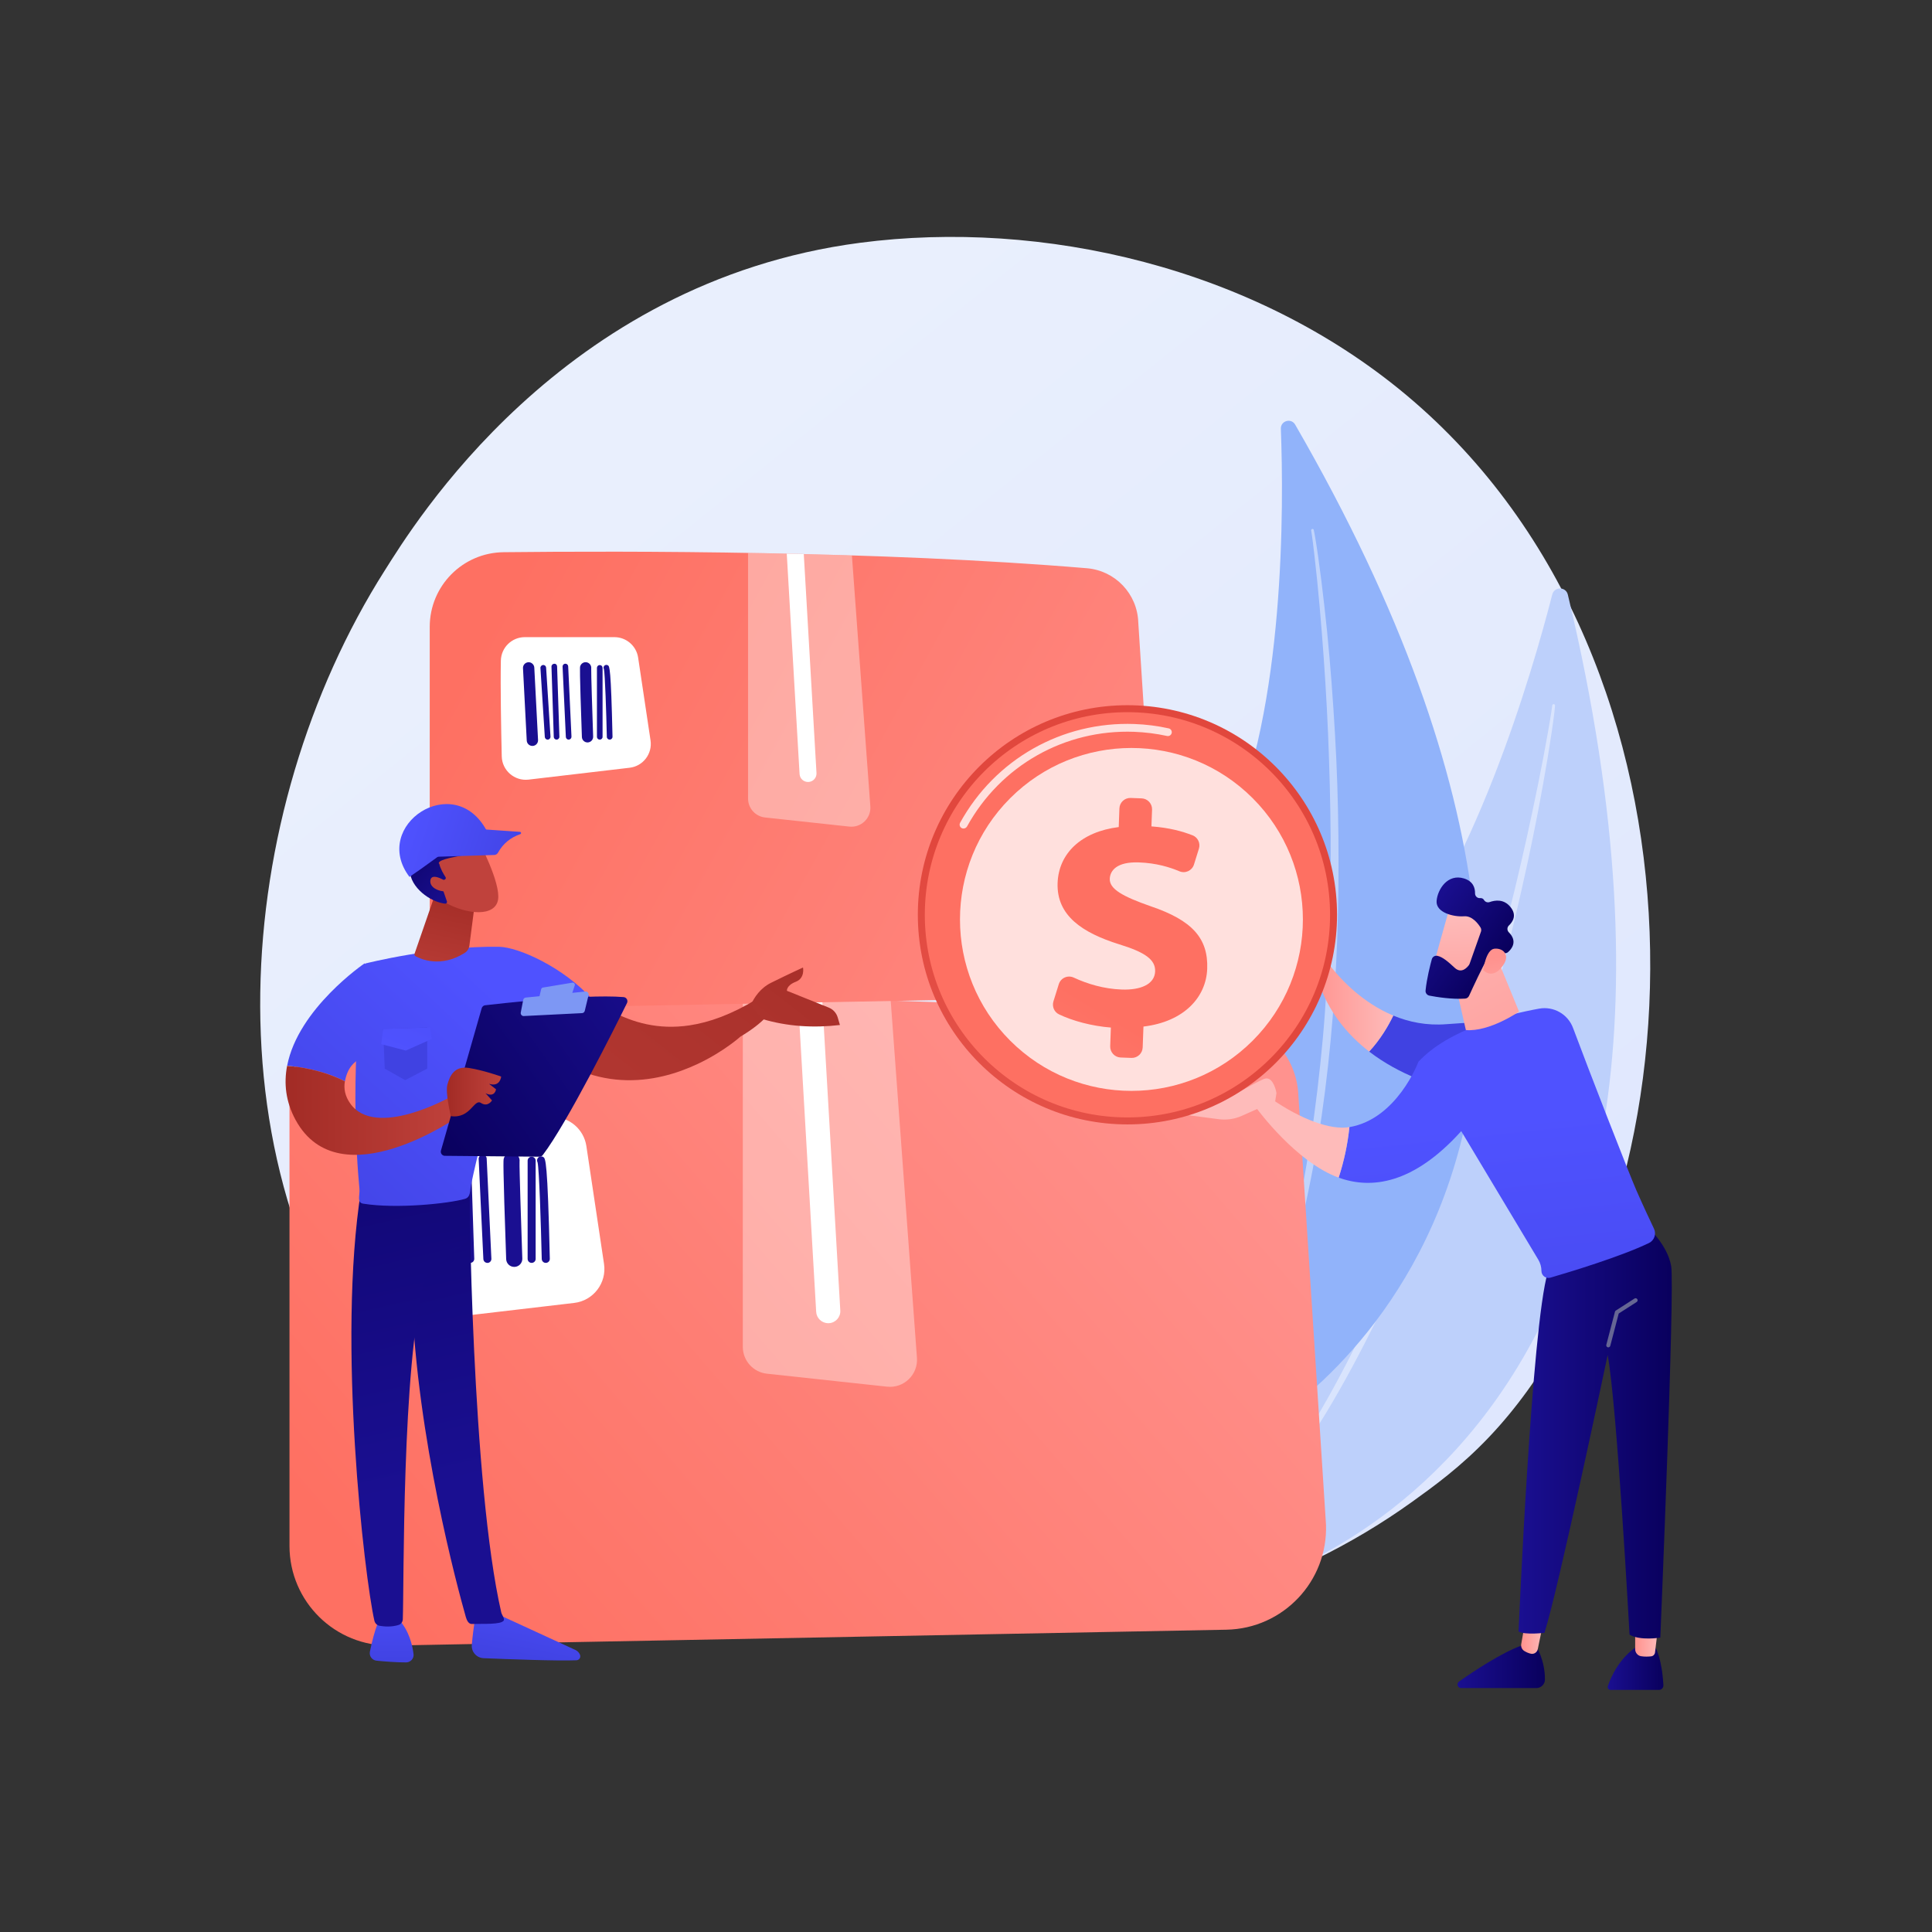 <?xml version="1.0" encoding="utf-8"?>
<!-- Generator: Adobe Illustrator 24.1.0, SVG Export Plug-In . SVG Version: 6.00 Build 0)  -->
<svg version="1.1" xmlns="http://www.w3.org/2000/svg" xmlns:xlink="http://www.w3.org/1999/xlink" x="0px" y="0px"
	 viewBox="0 0 3710 3710" style="enable-background:new 0 0 3710 3710;" xml:space="preserve">
<rect x="0" y="0" width="3710" height="3710" fill="#333333" stroke="none"/>
<style type="text/css">
	.st0{display:none;}
	.st1{display:inline;}
	.st2{fill:#FFFFFF;}
	.st3{fill:url(#SVGID_1_);}
	.st4{fill:#BDD0FB;}
	.st5{opacity:0.43;fill:#FFFFFF;}
	.st6{fill:#91B3FA;}
	.st7{fill:url(#SVGID_2_);}
	.st8{opacity:0.37;fill:#FFFFFF;}
	.st9{fill:url(#SVGID_3_);}
	.st10{fill:url(#SVGID_4_);}
	.st11{fill:url(#SVGID_5_);}
	.st12{fill:url(#SVGID_6_);}
	.st13{fill:url(#SVGID_7_);}
	.st14{fill:url(#SVGID_8_);}
	.st15{fill:url(#SVGID_9_);}
	.st16{fill:url(#SVGID_10_);}
	.st17{fill:url(#SVGID_11_);}
	.st18{fill:url(#SVGID_12_);}
	.st19{fill:url(#SVGID_13_);}
	.st20{fill:url(#SVGID_14_);}
	.st21{fill:url(#SVGID_15_);}
	.st22{fill:url(#SVGID_16_);}
	.st23{fill:url(#SVGID_17_);}
	.st24{fill:url(#SVGID_18_);}
	.st25{fill:url(#SVGID_19_);}
	.st26{fill:url(#SVGID_20_);}
	.st27{fill:url(#SVGID_21_);}
	.st28{fill:url(#SVGID_22_);}
	.st29{fill:url(#SVGID_23_);}
	.st30{fill:url(#SVGID_24_);}
	.st31{fill:url(#SVGID_25_);}
	.st32{fill:url(#SVGID_26_);}
	.st33{fill:url(#SVGID_27_);}
	.st34{fill:url(#SVGID_28_);}
	.st35{fill:url(#SVGID_29_);}
	.st36{fill:url(#SVGID_30_);}
	.st37{fill:url(#SVGID_31_);}
	.st38{fill:url(#SVGID_32_);}
	.st39{fill:url(#SVGID_33_);}
	.st40{fill:url(#SVGID_34_);}
	.st41{fill:url(#SVGID_35_);}
	.st42{fill:#7D97F4;}
	.st43{fill:url(#SVGID_36_);}
	.st44{fill:url(#SVGID_37_);}
	.st45{fill:url(#SVGID_38_);}
	.st46{fill:url(#SVGID_39_);}
	.st47{fill:url(#SVGID_40_);}
	.st48{fill:url(#SVGID_41_);}
	.st49{fill:url(#SVGID_42_);}
	.st50{fill:url(#SVGID_43_);}
	.st51{fill:#666694;}
	.st52{fill:url(#SVGID_44_);}
	.st53{fill:url(#SVGID_45_);}
	.st54{fill:url(#SVGID_46_);}
	.st55{fill:url(#SVGID_47_);}
	.st56{fill:url(#SVGID_48_);}
	.st57{fill:url(#SVGID_49_);}
	.st58{fill:url(#SVGID_50_);}
	.st59{fill:url(#SVGID_51_);}
	.st60{fill:url(#SVGID_52_);}
	.st61{fill:url(#SVGID_53_);}
	.st62{fill:url(#SVGID_54_);}
	.st63{opacity:0.78;fill:#FFFFFF;}
	.st64{fill:url(#SVGID_55_);}
</style>
<g id="Background" class="st0">
	<g class="st1">
		<g>
			<rect class="st2" width="3710" height="3710"/>
		</g>
	</g>
</g>
<g id="Illustration">
	<g>
		<linearGradient id="SVGID_1_" gradientUnits="userSpaceOnUse" x1="3516.016" y1="3928.255" x2="1129.765" y2="964.682">
			<stop  offset="0" style="stop-color:#DAE3FE"/>
			<stop  offset="1" style="stop-color:#E9EFFD"/>
		</linearGradient>
		<path class="st3" d="M2859.5,2759.5c-54.8,57.7-106.7,94.9-147.6,124.3c-481.7,345.6-1051.6,244.9-1172.7,220.3
			c-178.9-36.3-524.6-106.5-774.6-400.5c-378.2-444.7-319.3-1145.4-25.9-1607.9c53.7-84.6,337.1-554.2,913.1-629.5
			c348.6-45.6,755,46.3,1049.3,292.9C3318.9,1276.7,3274.9,2322.3,2859.5,2759.5z"/>
		<g>
			<g>
				<path class="st4" d="M3010.7,1141.9c-3.7-15.6-25.9-15.8-29.9-0.3c-38.4,149.8-151.5,539.6-334.2,749.1
					c-297.5,341.2-488.3,888.8-286.6,1165.6C2360,3056.4,3416.3,2837.3,3010.7,1141.9z"/>
				<path class="st5" d="M2986.1,1355.1c-0.3,4.9-0.9,8.9-1.3,13.2l-1.6,12.7l-3.6,25.4c-2.5,16.9-5.3,33.8-8,50.7
					c-5.6,33.7-11.7,67.4-18.1,101c-12.9,67.2-27.5,134-43.2,200.6c-15.6,66.6-33,132.8-51.9,198.6
					c-18.9,65.8-38.7,131.3-60.7,196.2c-43.7,129.8-94.5,257.3-154.2,380.7c-30.5,61.4-62.5,122-98,180.6
					c-35.9,58.3-74.4,115.2-116.8,169c-0.9,1.2-2.6,1.4-3.8,0.4c-1.1-0.9-1.4-2.5-0.5-3.7l0,0c40.1-55.2,77.2-112.4,111.4-171.4
					c34.4-58.9,65.3-119.7,94.6-181.2c29.3-61.6,56.1-124.3,81.4-187.6c25.3-63.3,48-127.6,70.4-192.1
					c44.1-129.1,81.3-260.5,114.9-392.8c16.6-66.2,32-132.7,46.1-199.5c7.1-33.4,13.9-66.8,20.3-100.4l9.2-50.4l4.3-25.2l2-12.6
					c0.6-4.1,1.3-8.6,1.7-12.2l0.1-0.6c0.2-1.5,1.5-2.5,2.9-2.4C2985.1,1352.4,2986.2,1353.6,2986.1,1355.1z"/>
			</g>
			<g>
				<path class="st6" d="M2487.1,815.4c-7.7-13.3-28-7.4-27.5,7.9c5.6,147.9,8.3,536.1-102.1,778.2
					c-179.8,394.1-205.4,948.3,55.2,1147.1C2412.7,2748.5,3321.6,2259.5,2487.1,815.4z"/>
				<path class="st5" d="M2522.8,1017.5c1.1,4.6,1.6,8.4,2.4,12.5l2,12.1l3.7,24.3c2.3,16.2,4.4,32.4,6.5,48.7
					c4,32.5,7.7,65,11,97.6c6.5,65.1,11.3,130.4,15.1,195.8c3.9,65.4,5.9,130.8,6.6,196.3c0.6,65.5,0.3,131-2.2,196.5
					c-4.7,130.9-16.5,261.7-37.5,391.2c-11.2,64.6-24.1,128.9-40.7,192.4c-17,63.3-36.8,125.9-61,186.8c-0.5,1.3-2.1,2-3.4,1.5
					c-1.3-0.5-2-2-1.5-3.3l0,0c21.7-61.6,40.1-124.2,55.4-187.6c15.5-63.4,27.2-127.6,37.3-192c10-64.4,17.5-129.3,23.5-194.2
					c6-65,9.2-130.1,12.1-195.3c5.3-130.4,3.5-261.1-1.8-391.5c-2.8-65.2-6.9-130.4-12.1-195.5c-2.6-32.6-5.4-65.1-8.7-97.6
					l-5.3-48.7l-2.9-24.3l-1.6-12.1c-0.6-4-1.1-8.2-1.8-11.7l-0.1-0.6c-0.3-1.4,0.7-2.8,2.1-3
					C2521.1,1015.3,2522.4,1016.2,2522.8,1017.5z"/>
			</g>
		</g>
		<g>
			<g>
				<linearGradient id="SVGID_2_" gradientUnits="userSpaceOnUse" x1="2261.386" y1="1909.633" x2="816.97" y2="3158.313">
					<stop  offset="0" style="stop-color:#FF928E"/>
					<stop  offset="1" style="stop-color:#FE7062"/>
				</linearGradient>
				<path class="st7" d="M555.9,2968.6v-851.8c0-111.9,89.9-203,201.8-204.2c335.9-3.7,1028.5-3.8,1595.3,43.9
					c77.3,6.5,137.5,69.9,140.3,147.5l53,823.5c3.9,108.9-82.2,199.9-191.2,202L751,3160C643.9,3162.1,555.9,3075.8,555.9,2968.6z"
					/>
				<path class="st2" d="M750.4,2209c-1.4,72.5,0.7,187.5,2.5,261.8c0.9,38.7,34.9,68.1,73.3,63.6l276.4-32.4
					c36.8-4.3,62.8-38.3,57.3-74.9l-33.9-226.3c-4.8-32.1-32.4-55.9-64.9-55.9h-245C780.4,2144.9,751.1,2173.3,750.4,2209z"/>
				<path class="st8" d="M1472.8,2637.9l230.6,24.9c32.3,3.5,59.8-23.1,57.4-55.5l-50.4-685.9c-96.7-3.1-192-5.3-284-6.9v671.7
					C1426.4,2612.8,1446.4,2635.1,1472.8,2637.9z"/>
				<path class="st2" d="M1567.3,2519.1c0.7,12.3,10.9,21.8,23.1,21.8c0.5,0,0.9,0,1.4,0c12.8-0.7,22.6-11.7,21.8-24.5l-34.8-598.6
					c-15.6-0.4-31.1-0.7-46.5-1.1L1567.3,2519.1z"/>
				<g>
					
						<linearGradient id="SVGID_3_" gradientUnits="userSpaceOnUse" x1="-1215.364" y1="1535.717" x2="-1208.615" y2="2048.688" gradientTransform="matrix(1 0 0 1 2077.291 0)">
						<stop  offset="0" style="stop-color:#09005D"/>
						<stop  offset="1" style="stop-color:#1A0F91"/>
					</linearGradient>
					<path class="st9" d="M878.3,2425.1c-4,0-7.5-3.1-7.7-7.2l-12-188.5c-0.3-4.3,3-7.9,7.2-8.2c4.5-0.3,7.9,3,8.2,7.2l12,188.5
						c0.3,4.3-3,7.9-7.2,8.2C878.6,2425.1,878.4,2425.1,878.3,2425.1z"/>
					
						<linearGradient id="SVGID_4_" gradientUnits="userSpaceOnUse" x1="-1187.887" y1="1535.355" x2="-1181.138" y2="2048.325" gradientTransform="matrix(1 0 0 1 2077.291 0)">
						<stop  offset="0" style="stop-color:#09005D"/>
						<stop  offset="1" style="stop-color:#1A0F91"/>
					</linearGradient>
					<path class="st10" d="M902.9,2425.1c-4.2,0-7.6-3.3-7.7-7.5l-6.3-192.2c-0.1-4.3,3.2-7.9,7.5-8c4.9-0.2,7.8,3.2,8,7.5
						l6.3,192.2c0.1,4.3-3.2,7.9-7.5,8C903.1,2425.1,903,2425.1,902.9,2425.1z"/>
					
						<linearGradient id="SVGID_5_" gradientUnits="userSpaceOnUse" x1="-1156.263" y1="1534.939" x2="-1149.514" y2="2047.91" gradientTransform="matrix(1 0 0 1 2077.291 0)">
						<stop  offset="0" style="stop-color:#09005D"/>
						<stop  offset="1" style="stop-color:#1A0F91"/>
					</linearGradient>
					<path class="st11" d="M935.9,2425.1c-4.1,0-7.5-3.2-7.7-7.4c-1.5-31.6-9-189.3-9-192.5c0-4.3,3.5-7.7,7.7-7.7
						c4.2,0,7.7,3.4,7.7,7.7c0.1,4.2,5.9,127.3,9,191.9c0.2,4.3-3.1,7.9-7.4,8.1C936.1,2425.1,936,2425.1,935.9,2425.1z
						 M934.6,2225.2h0.2H934.6z"/>
					
						<linearGradient id="SVGID_6_" gradientUnits="userSpaceOnUse" x1="-1102.922" y1="1534.237" x2="-1096.173" y2="2047.208" gradientTransform="matrix(1 0 0 1 2077.291 0)">
						<stop  offset="0" style="stop-color:#09005D"/>
						<stop  offset="1" style="stop-color:#1A0F91"/>
					</linearGradient>
					<path class="st12" d="M987.4,2432.8c-8.3,0-15.1-6.6-15.4-14.9c-6.5-186.2-5.4-190.4-4.6-193.1c2.2-8.3,10.8-13.1,19-10.9
						c7.6,2.1,12.3,9.4,11.3,17c-0.5,11.2,3,119.5,5.3,185.9c0.3,8.5-6.4,15.7-14.9,16C987.8,2432.8,987.6,2432.8,987.4,2432.8z"/>
					
						<linearGradient id="SVGID_7_" gradientUnits="userSpaceOnUse" x1="-1066.754" y1="1533.761" x2="-1060.005" y2="2046.731" gradientTransform="matrix(1 0 0 1 2077.291 0)">
						<stop  offset="0" style="stop-color:#09005D"/>
						<stop  offset="1" style="stop-color:#1A0F91"/>
					</linearGradient>
					<path class="st13" d="M1020.9,2425.1c-4.3,0-7.7-3.5-7.7-7.7v-188.5c0-4.3,3.5-7.7,7.7-7.7c4.3,0,7.7,3.5,7.7,7.7v188.5
						C1028.7,2421.6,1025.2,2425.1,1020.9,2425.1z"/>
					
						<linearGradient id="SVGID_8_" gradientUnits="userSpaceOnUse" x1="-1044.203" y1="1533.464" x2="-1037.454" y2="2046.434" gradientTransform="matrix(1 0 0 1 2077.291 0)">
						<stop  offset="0" style="stop-color:#09005D"/>
						<stop  offset="1" style="stop-color:#1A0F91"/>
					</linearGradient>
					<path class="st14" d="M1048,2425.1c-4.2,0-7.6-3.4-7.7-7.6c-1.5-65.5-4.9-172.5-8-185.4c-1.4-2.4-1.3-5.5,0.3-8
						c2.3-3.6,7.1-4.6,10.7-2.2c4.2,2.8,8.2,5.4,12.5,195.3c0.1,4.3-3.3,7.8-7.5,7.9H1048z"/>
					
						<linearGradient id="SVGID_9_" gradientUnits="userSpaceOnUse" x1="-1256.179" y1="1536.253" x2="-1249.43" y2="2049.223" gradientTransform="matrix(1 0 0 1 2077.291 0)">
						<stop  offset="0" style="stop-color:#09005D"/>
						<stop  offset="1" style="stop-color:#1A0F91"/>
					</linearGradient>
					<path class="st15" d="M836.7,2442.2c-8.2,0-15-6.4-15.4-14.7l-10.3-198c-0.4-8.5,6.1-15.8,14.6-16.2
						c8.1-0.6,15.8,6.1,16.2,14.6l10.3,198c0.4,8.5-6.1,15.8-14.6,16.2C837.2,2442.2,836.9,2442.2,836.7,2442.2z"/>
				</g>
			</g>
			<g>
				<linearGradient id="SVGID_10_" gradientUnits="userSpaceOnUse" x1="2636.917" y1="2132.28" x2="936.016" y2="1194.083">
					<stop  offset="0" style="stop-color:#FF928E"/>
					<stop  offset="1" style="stop-color:#FE7062"/>
				</linearGradient>
				<path class="st16" d="M825.2,1802v-598.2c0-78.6,63.2-142.5,141.7-143.4c235.9-2.6,722.3-2.7,1120.4,30.8
					c54.3,4.6,96.6,49.1,98.5,103.6l37.2,578.3c2.8,76.5-57.7,140.4-134.2,141.9l-1126.6,21.4C886.9,1937.9,825.2,1877.3,825.2,1802
					z"/>
				<path class="st2" d="M961.8,1268.6c-1,50.9,0.5,131.7,1.7,183.8c0.6,27.1,24.5,47.8,51.4,44.7l194.1-22.8
					c25.9-3,44.1-26.9,40.2-52.6l-23.8-158.9c-3.4-22.6-22.8-39.3-45.6-39.3h-172C982.8,1223.5,962.3,1243.5,961.8,1268.6z"/>
				<path class="st8" d="M1469.1,1569.8l161.9,17.5c22.7,2.4,42-16.2,40.3-39l-35.4-481.7c-67.9-2.2-134.8-3.7-199.4-4.8v471.7
					C1436.5,1552.1,1450.5,1567.8,1469.1,1569.8z"/>
				<path class="st2" d="M1535.4,1486.3c0.5,8.7,7.7,15.3,16.2,15.3c0.3,0,0.6,0,1,0c9-0.5,15.8-8.2,15.3-17.2l-24.4-420.4
					c-10.9-0.3-21.8-0.5-32.7-0.8L1535.4,1486.3z"/>
				<g>
					
						<linearGradient id="SVGID_11_" gradientUnits="userSpaceOnUse" x1="-141.511" y1="-1405.428" x2="-276.503" y2="-986.952" gradientTransform="matrix(1 0 0 1 2077.291 0)">
						<stop  offset="0" style="stop-color:#09005D"/>
						<stop  offset="1" style="stop-color:#1A0F91"/>
					</linearGradient>
					<path class="st17" d="M1051.6,1420.3c-2.8,0-5.2-2.2-5.4-5.1l-8.4-132.4c-0.2-3,2.1-5.6,5.1-5.8c3.2-0.2,5.6,2.1,5.8,5.1
						l8.4,132.4c0.2,3-2.1,5.6-5.1,5.8C1051.8,1420.3,1051.7,1420.3,1051.6,1420.3z"/>
					
						<linearGradient id="SVGID_12_" gradientUnits="userSpaceOnUse" x1="-124.415" y1="-1399.914" x2="-259.408" y2="-981.438" gradientTransform="matrix(1 0 0 1 2077.291 0)">
						<stop  offset="0" style="stop-color:#09005D"/>
						<stop  offset="1" style="stop-color:#1A0F91"/>
					</linearGradient>
					<path class="st18" d="M1068.8,1420.3c-2.9,0-5.3-2.3-5.4-5.2l-4.4-134.9c-0.1-3,2.3-5.5,5.2-5.6c3.5-0.2,5.5,2.3,5.6,5.2
						l4.4,134.9c0.1,3-2.3,5.5-5.2,5.6C1069,1420.3,1068.9,1420.3,1068.8,1420.3z"/>
					
						<linearGradient id="SVGID_13_" gradientUnits="userSpaceOnUse" x1="-104.294" y1="-1393.428" x2="-239.286" y2="-974.952" gradientTransform="matrix(1 0 0 1 2077.291 0)">
						<stop  offset="0" style="stop-color:#09005D"/>
						<stop  offset="1" style="stop-color:#1A0F91"/>
					</linearGradient>
					<path class="st19" d="M1092,1420.3c-2.9,0-5.3-2.3-5.4-5.2c-1.1-22.2-6.3-133-6.3-135.2c0-3,2.4-5.4,5.4-5.4
						c3,0,5.4,2.4,5.4,5.4c0.1,2.9,4.2,89.4,6.3,134.7c0.1,3-2.2,5.5-5.2,5.7C1092.2,1420.3,1092.1,1420.3,1092,1420.3z
						 M1091.1,1279.9h0.1H1091.1z"/>
					
						<linearGradient id="SVGID_14_" gradientUnits="userSpaceOnUse" x1="-69.909" y1="-1382.337" x2="-204.901" y2="-963.861" gradientTransform="matrix(1 0 0 1 2077.291 0)">
						<stop  offset="0" style="stop-color:#09005D"/>
						<stop  offset="1" style="stop-color:#1A0F91"/>
					</linearGradient>
					<path class="st20" d="M1128.2,1425.7c-5.8,0-10.6-4.6-10.8-10.5c-4.6-130.7-3.8-133.7-3.3-135.6c1.6-5.8,7.6-9.2,13.3-7.6
						c5.3,1.5,8.6,6.6,7.9,11.9c-0.3,7.9,2.1,83.9,3.7,130.6c0.2,6-4.5,11-10.5,11.2C1128.5,1425.7,1128.3,1425.7,1128.2,1425.7z"/>
					
						<linearGradient id="SVGID_15_" gradientUnits="userSpaceOnUse" x1="-46.968" y1="-1374.926" x2="-181.96" y2="-956.45" gradientTransform="matrix(1 0 0 1 2077.291 0)">
						<stop  offset="0" style="stop-color:#09005D"/>
						<stop  offset="1" style="stop-color:#1A0F91"/>
					</linearGradient>
					<path class="st21" d="M1151.7,1420.3c-3,0-5.4-2.4-5.4-5.4v-132.4c0-3,2.4-5.4,5.4-5.4c3,0,5.4,2.4,5.4,5.4v132.4
						C1157.2,1417.9,1154.7,1420.3,1151.7,1420.3z"/>
					
						<linearGradient id="SVGID_16_" gradientUnits="userSpaceOnUse" x1="-32.665" y1="-1370.322" x2="-167.657" y2="-951.845" gradientTransform="matrix(1 0 0 1 2077.291 0)">
						<stop  offset="0" style="stop-color:#09005D"/>
						<stop  offset="1" style="stop-color:#1A0F91"/>
					</linearGradient>
					<path class="st22" d="M1170.7,1420.3c-2.9,0-5.4-2.4-5.4-5.3c-1-46-3.5-121.2-5.6-130.2c-1-1.7-0.9-3.9,0.2-5.6
						c1.6-2.5,5-3.2,7.5-1.6c3,1.9,5.8,3.8,8.8,137.1c0.1,3-2.3,5.5-5.3,5.6H1170.7z"/>
					
						<linearGradient id="SVGID_17_" gradientUnits="userSpaceOnUse" x1="-166.471" y1="-1413.474" x2="-301.464" y2="-994.999" gradientTransform="matrix(1 0 0 1 2077.291 0)">
						<stop  offset="0" style="stop-color:#09005D"/>
						<stop  offset="1" style="stop-color:#1A0F91"/>
					</linearGradient>
					<path class="st23" d="M1022.3,1432.4c-5.7,0-10.5-4.5-10.8-10.3l-7.2-139c-0.3-6,4.3-11.1,10.3-11.4
						c5.7-0.4,11.1,4.3,11.4,10.3l7.2,139c0.3,6-4.3,11.1-10.3,11.4C1022.7,1432.4,1022.5,1432.4,1022.3,1432.4z"/>
				</g>
			</g>
		</g>
		<g>
			<g>
				<linearGradient id="SVGID_18_" gradientUnits="userSpaceOnUse" x1="1574.745" y1="1417.466" x2="600.955" y2="2663.345">
					<stop  offset="0" style="stop-color:#A22B25"/>
					<stop  offset="1" style="stop-color:#C0423C"/>
				</linearGradient>
				<path class="st24" d="M1491.9,1897.8l-39.6,21.3c-47.5,28.9-90,44.2-128.3,49.9c-119.4,17.9-197.3-57.4-255.3-103.2
					c-76.6-60.4-136.2-31-136.2-31l81.7,155.9c122,115,247,89.5,325.9,52.2c50.2-23.7,81.6-52.2,81.6-52.2
					C1511.5,1937.3,1491.9,1897.8,1491.9,1897.8z"/>
				<linearGradient id="SVGID_19_" gradientUnits="userSpaceOnUse" x1="1686.677" y1="1743.032" x2="1138.206" y2="2444.752">
					<stop  offset="0" style="stop-color:#A22B25"/>
					<stop  offset="1" style="stop-color:#C0423C"/>
				</linearGradient>
				<path class="st25" d="M1608.6,1953.6c-2.6-8.5-8.8-15.4-17.1-18.7l-80.4-32.3c0,0-1.2-10.3,17-17.3c18.2-7,13.9-27.4,13.9-27.4
					s-24.9,11.3-61.3,29.3c-20.8,10.3-32.5,28.4-38.7,42.1l20.7,27.2c49.5,14.9,99.7,17.7,150.2,11.8L1608.6,1953.6z"/>
			</g>
			
				<linearGradient id="SVGID_20_" gradientUnits="userSpaceOnUse" x1="-48.638" y1="3016.067" x2="-12.646" y2="3191.12" gradientTransform="matrix(-1 0 0 1 990.567 0)">
				<stop  offset="0" style="stop-color:#4F52FF"/>
				<stop  offset="1" style="stop-color:#4042E2"/>
			</linearGradient>
			<path class="st26" d="M915.1,3089.7c0,0-6.1,34.6-9.1,68.9c-1.2,13.4,9.2,25,22.6,25.6c45.7,1.9,143.3,5.6,178.4,4
				c5.3-0.2,8.7-5.6,6.8-10.5l0,0c-1.6-4.1-4.8-7.4-8.8-9.3l-161.3-74.2L915.1,3089.7z"/>
			
				<linearGradient id="SVGID_21_" gradientUnits="userSpaceOnUse" x1="3935.856" y1="3089.533" x2="3988.334" y2="3089.533" gradientTransform="matrix(1 0 0 1 -3025.809 0)">
				<stop  offset="0" style="stop-color:#FEBBBA"/>
				<stop  offset="1" style="stop-color:#FF928E"/>
			</linearGradient>
			<path class="st27" d="M910,3069.3l4.9,41.4c0,0,28.3,13.2,47.6-1.7l-11.7-46.2L910,3069.3z"/>
			
				<linearGradient id="SVGID_22_" gradientUnits="userSpaceOnUse" x1="3694.837" y1="1694.8" x2="3956.67" y2="2832.864" gradientTransform="matrix(1 0 0 1 -3025.809 0)">
				<stop  offset="0" style="stop-color:#09005D"/>
				<stop  offset="1" style="stop-color:#1A0F91"/>
			</linearGradient>
			<path class="st28" d="M902.2,2263.1c-2.1,11.2,3.8,587.6,60.4,833.4c0.9,4,6.8,11.9,4.8,15.3c-4.9,8.4-41,6-61.4,6.7
				c-6.3,0.2-9.7-7.2-11.5-13.5c-16.2-57-93.6-342.8-103.7-615.8c-11.3-305,0-10.4,0-10.4l-5-193.3L902.2,2263.1z"/>
			
				<linearGradient id="SVGID_23_" gradientUnits="userSpaceOnUse" x1="239.891" y1="3025.184" x2="238.255" y2="3198.602" gradientTransform="matrix(-1 0 0 1 990.567 0)">
				<stop  offset="0" style="stop-color:#4F52FF"/>
				<stop  offset="1" style="stop-color:#4042E2"/>
			</linearGradient>
			<path class="st29" d="M729.5,3107.7c0,0-9.7,17.5-19.2,64c-1.7,8.4,4.2,16.4,12.7,17.3c15.1,1.5,38.3,3.4,56.9,3.3
				c8.6-0.1,15.3-7.5,14.2-16c-2.1-17-8.5-44.8-28.3-66.5L729.5,3107.7z"/>
			
				<linearGradient id="SVGID_24_" gradientUnits="userSpaceOnUse" x1="3746.724" y1="3086.842" x2="3792.034" y2="3086.842" gradientTransform="matrix(1 0 0 1 -3025.809 0)">
				<stop  offset="0" style="stop-color:#FEBBBA"/>
				<stop  offset="1" style="stop-color:#FF928E"/>
			</linearGradient>
			<path class="st30" d="M720.9,3054.5l11.5,62.7c0,0,11.4,8.4,33.8,2.3l-5.5-67.4L720.9,3054.5z"/>
			
				<linearGradient id="SVGID_25_" gradientUnits="userSpaceOnUse" x1="3607.766" y1="1694.561" x2="3872.97" y2="2847.28" gradientTransform="matrix(1 0 0 1 -3025.809 0)">
				<stop  offset="0" style="stop-color:#09005D"/>
				<stop  offset="1" style="stop-color:#1A0F91"/>
			</linearGradient>
			<path class="st31" d="M693.3,2285.6c-46.3,291.4,6.6,742.5,25.6,826.5c1.2,5.1,5.1,9.1,10.1,9.9c8.5,1.5,22.4,2.7,36.2-1.5
				c4.7-1.4,8.1-5.9,8.3-11c2.5-67.9-2-484.4,41.1-649c2.2-8.3,7.1-15.6,13.8-20.6l70.9-57.8l1.3-124.6L693.3,2285.6z"/>
			<linearGradient id="SVGID_26_" gradientUnits="userSpaceOnUse" x1="957.905" y1="1905.101" x2="530.43" y2="2364.074">
				<stop  offset="0" style="stop-color:#4F52FF"/>
				<stop  offset="1" style="stop-color:#4042E2"/>
			</linearGradient>
			<path class="st32" d="M958.3,1818.1c-121.9-2-256.4,32-256.4,32c-30,174.8-17.9,368.5-11.7,432.3c1.3,13.1-5.7,26.9,7.3,29
				c63.8,10.3,164.1-0.2,195.2-9.2c11.4-3.3,9.5-15.4,11.9-27c20.9-100.3,80.7-321.6,80.7-321.6c29,37.3,69.9,89.5,130.4,103.4
				c-30.8-35.7,28.3-110.7,22-137.5C1083,1857.9,995.9,1818.7,958.3,1818.1z"/>
			<linearGradient id="SVGID_27_" gradientUnits="userSpaceOnUse" x1="875.613" y1="1701.964" x2="823.866" y2="1935.951">
				<stop  offset="0" style="stop-color:#A22B25"/>
				<stop  offset="1" style="stop-color:#C0423C"/>
			</linearGradient>
			<path class="st33" d="M834.9,1719.1l-38.8,112.2c-0.6,1.9,0.1,3.9,1.8,4.9c10.6,5.8,48.7,22.7,94.6-6.4c4.8-3,8-8,8.8-13.6
				l12.6-97.1H834.9z"/>
			<g>
				
					<linearGradient id="SVGID_28_" gradientUnits="userSpaceOnUse" x1="-3015.138" y1="218.278" x2="-2853.147" y2="508.512" gradientTransform="matrix(0.746 -0.666 0.666 0.746 2100.526 -803.173)">
					<stop  offset="0" style="stop-color:#A22B25"/>
					<stop  offset="1" style="stop-color:#C0423C"/>
				</linearGradient>
				<path class="st34" d="M919.3,1615.2c0,0,42.6,80.2,37.1,112.6c-5.5,32.4-58.3,30.1-104.4,3.8l-32.2-86.6L919.3,1615.2z"/>
				
					<linearGradient id="SVGID_29_" gradientUnits="userSpaceOnUse" x1="-2586.589" y1="883.55" x2="-2555.59" y2="1060.356" gradientTransform="matrix(0.746 -0.666 0.666 0.746 2100.526 -803.173)">
					<stop  offset="0" style="stop-color:#09005D"/>
					<stop  offset="1" style="stop-color:#1A0F91"/>
				</linearGradient>
				<path class="st35" d="M854.1,1689c1.9-0.8,2.6-3.1,1.4-4.8c-3.4-5.2-9.8-15.8-11.9-25.2c0,0-7.7-4.9,19.5-11.4
					c14.8-3.5,41-6.5,52.5-17.1c12.9-11.9-10.9-34.4-20.9-40.4c-13.2-8-29.2-12.7-44.1-8.7c-7.2,1.9-13.7,5.8-20.1,9.6
					c-10.9,6.5-22.2,13.3-29.1,23.9c-4.5,6.9-6.8,14.9-9,22.8c-3.1,11.4-5.9,23-5.4,34.8c1.4,31.3,38.2,59.4,67.7,62.8
					c2.4,0.3,4.3-2.1,3.5-4.4l-12.1-35.1c-0.6-1.6,0.2-3.4,1.8-4.1L854.1,1689z"/>
				
					<linearGradient id="SVGID_30_" gradientUnits="userSpaceOnUse" x1="-3046.117" y1="235.564" x2="-2884.126" y2="525.798" gradientTransform="matrix(0.746 -0.666 0.666 0.746 2100.526 -803.173)">
					<stop  offset="0" style="stop-color:#A22B25"/>
					<stop  offset="1" style="stop-color:#C0423C"/>
				</linearGradient>
				<path class="st36" d="M858.9,1694c0,0-30.3-20.8-32.5-3.3c-2.2,17.5,27.3,25.4,41.9,18.8L858.9,1694z"/>
			</g>
			<g>
				<linearGradient id="SVGID_31_" gradientUnits="userSpaceOnUse" x1="773.843" y1="1596.413" x2="1025.829" y2="1677.408">
					<stop  offset="0" style="stop-color:#4F52FF"/>
					<stop  offset="1" style="stop-color:#4042E2"/>
				</linearGradient>
				<path class="st37" d="M934.8,1595.6c-62.2-117.5-223.5-10.8-148.5,88.3C842.1,1646.7,905.2,1591.5,934.8,1595.6z"/>
			</g>
			<linearGradient id="SVGID_32_" gradientUnits="userSpaceOnUse" x1="780.026" y1="1577.046" x2="1032.011" y2="1658.041">
				<stop  offset="0" style="stop-color:#4F52FF"/>
				<stop  offset="1" style="stop-color:#4042E2"/>
			</linearGradient>
			<path class="st38" d="M837.6,1645.3l111.7-3.5c2.8-0.1,5.4-1.7,6.8-4.1c10-18.1,24.7-29.6,43-35.9c2.3-0.8,1.8-4.2-0.6-4.4
				l-68.5-4.7c-0.1,0-0.2,0-0.2,0c-34.1,2.6-64.4,23.2-93.2,50.1C835.6,1643.8,836.3,1645.4,837.6,1645.3z"/>
			<linearGradient id="SVGID_33_" gradientUnits="userSpaceOnUse" x1="837.334" y1="1792.804" x2="409.859" y2="2251.777">
				<stop  offset="0" style="stop-color:#4F52FF"/>
				<stop  offset="1" style="stop-color:#4042E2"/>
			</linearGradient>
			<path class="st39" d="M715.7,2028c68.2-76.6,61.3-135.6-15.7-178c0,0-127.7,86.7-148.6,196.7c24.1,1.8,68,8.1,111,29.7
				C671.8,2024.5,715.7,2028,715.7,2028z"/>
			
				<linearGradient id="SVGID_34_" gradientUnits="userSpaceOnUse" x1="5647.385" y1="2132.087" x2="5981.888" y2="2132.087" gradientTransform="matrix(1 0 0 1 -5098.915 0)">
				<stop  offset="0" style="stop-color:#A22B25"/>
				<stop  offset="1" style="stop-color:#C0423C"/>
			</linearGradient>
			<path class="st40" d="M864,2106.9c0,0-143.3,81-191.7,11.8c-10-14.4-12.4-28.6-10-42.2c-43-21.7-86.9-28-111-29.7
				c-6.3,33.2-3,68.4,16.5,104.1c84.7,155,315.1-8.6,315.1-8.6L864,2106.9z"/>
			<g>
				<linearGradient id="SVGID_35_" gradientUnits="userSpaceOnUse" x1="816.097" y1="2194.891" x2="1278.447" y2="1867.534">
					<stop  offset="0" style="stop-color:#09005D"/>
					<stop  offset="1" style="stop-color:#1A0F91"/>
				</linearGradient>
				<path class="st41" d="M846.8,2209.3l78.2-273.2c0.9-3.1,3.5-5.4,6.7-5.7c14.2-1.7,55.2-6.3,102.7-10.3
					c57.1-4.8,123.4-8.7,163.1-5.4c5.6,0.5,9,6.4,6.5,11.5c-22.5,45.6-115.2,231.1-161.7,291.8c-1.5,2-3.9,3.2-6.5,3.2l-181.5-1.7
					C849.1,2219.5,845.3,2214.4,846.8,2209.3z"/>
				<path class="st42" d="M1042.5,1896.4l56.7-9.4c3-0.5,5.5,2.4,4.5,5.3l-5.6,17c-0.5,1.5-1.8,2.6-3.3,2.8l-54.6,7.3
					c-2.8,0.4-5.2-2.2-4.5-5l3.5-14.9C1039.6,1897.9,1040.9,1896.7,1042.5,1896.4z"/>
				<path class="st42" d="M1000,1944.4l4.7-24.3c0.5-2.4,2.5-4.3,5-4.5l114.5-11.6c3.9-0.4,6.9,3.1,6,6.9l-7.3,30.3
					c-0.6,2.4-2.7,4.2-5.2,4.3l-111.9,5.6C1002.2,1951.3,999.4,1948,1000,1944.4z"/>
				
					<linearGradient id="SVGID_36_" gradientUnits="userSpaceOnUse" x1="5957.052" y1="2097.015" x2="6061.264" y2="2097.015" gradientTransform="matrix(1 0 0 1 -5098.915 0)">
					<stop  offset="0" style="stop-color:#A22B25"/>
					<stop  offset="1" style="stop-color:#C0423C"/>
				</linearGradient>
				<path class="st43" d="M865.7,2143.3c0,0-10.9-44.8-6.5-60.7c4.4-15.9,12.9-36.3,41.3-31.8c28.4,4.5,61.9,16.5,61.9,16.5
					s-1.7,20.7-23.3,14l13.4,10.4c0,0-1.9,16.6-20.1,7.7l12.4,13.7c0,0-7.8,13.6-21.2,4.9C910.1,2109.3,903.7,2148.7,865.7,2143.3z"
					/>
			</g>
			<g>
				<linearGradient id="SVGID_37_" gradientUnits="userSpaceOnUse" x1="850.131" y1="1475.948" x2="813.009" y2="1752.682">
					<stop  offset="0" style="stop-color:#4F52FF"/>
					<stop  offset="1" style="stop-color:#4042E2"/>
				</linearGradient>
				<path class="st44" d="M820.3,1972.8c-8.9,0.7-84.6,3.1-84.6,3.1l3.1,76.2l39.2,22.1l42.4-22.1V1972.8z"/>
				<linearGradient id="SVGID_38_" gradientUnits="userSpaceOnUse" x1="767.252" y1="2022.248" x2="966.365" y2="1543.025">
					<stop  offset="0" style="stop-color:#4F52FF"/>
					<stop  offset="1" style="stop-color:#4042E2"/>
				</linearGradient>
				<polygon class="st45" points="826.3,1972.8 735.8,1975.9 732.1,2005.1 779.2,2017.4 829.2,1995.1 				"/>
			</g>
		</g>
		<g>
			<g>
				<g>
					
						<linearGradient id="SVGID_39_" gradientUnits="userSpaceOnUse" x1="9062.45" y1="3202.489" x2="9169.432" y2="3202.489" gradientTransform="matrix(-1 0 0 1 12256.66 0)">
						<stop  offset="0" style="stop-color:#09005D"/>
						<stop  offset="1" style="stop-color:#1A0F91"/>
					</linearGradient>
					<path class="st46" d="M3179.3,3164.8c0,0,11.9,18.7,14.9,71.2c0.3,4.9-3.6,9.1-8.5,9.1h-93c-3.7,0-6.4-3.7-5.2-7.2
						c5.4-16.1,21.9-55.4,58.7-77.9L3179.3,3164.8z"/>
					
						<linearGradient id="SVGID_40_" gradientUnits="userSpaceOnUse" x1="9073.303" y1="3152.776" x2="9116.69" y2="3152.776" gradientTransform="matrix(-1 0 0 1 12256.66 0)">
						<stop  offset="0" style="stop-color:#FEBBBA"/>
						<stop  offset="1" style="stop-color:#FF928E"/>
					</linearGradient>
					<path class="st47" d="M3183.4,3129.2l-5.3,44.1c-0.5,3.8-3.4,6.8-7.2,7.3c-5.1,0.6-12.5,1-19.7-0.2
						c-6.5-1.1-11.2-6.9-11.2-13.5v-42.6L3183.4,3129.2z"/>
					
						<linearGradient id="SVGID_41_" gradientUnits="userSpaceOnUse" x1="9289.958" y1="3200.779" x2="9457.816" y2="3200.779" gradientTransform="matrix(-1 0 0 1 12256.66 0)">
						<stop  offset="0" style="stop-color:#09005D"/>
						<stop  offset="1" style="stop-color:#1A0F91"/>
					</linearGradient>
					<path class="st48" d="M2949.3,3159.9c0,0,17.8,27.7,17.4,65.6c-0.1,8.9-7.6,16.1-16.5,16.1h-144.4c-6.8,0-9.5-8.7-4-12.6
						c27.3-19.2,81-55,119.9-69.1H2949.3z"/>
					
						<linearGradient id="SVGID_42_" gradientUnits="userSpaceOnUse" x1="9292.509" y1="3133.51" x2="9335.657" y2="3133.51" gradientTransform="matrix(-1 0 0 1 12256.66 0)">
						<stop  offset="0" style="stop-color:#FEBBBA"/>
						<stop  offset="1" style="stop-color:#FF928E"/>
					</linearGradient>
					<path class="st49" d="M2964.2,3112.3l-11.2,54.5c-1.3,6.1-7.2,10.2-13.3,8.8c-3.7-0.8-8-2.4-12.7-5.3c-4.4-2.8-6.7-8-5.8-13.2
						l11.6-66L2964.2,3112.3z"/>
					
						<linearGradient id="SVGID_43_" gradientUnits="userSpaceOnUse" x1="9046.344" y1="2750.767" x2="9340.505" y2="2750.767" gradientTransform="matrix(-1 0 0 1 12256.66 0)">
						<stop  offset="0" style="stop-color:#09005D"/>
						<stop  offset="1" style="stop-color:#1A0F91"/>
					</linearGradient>
					<path class="st50" d="M3162.8,2355.2c0,0,39,34.4,46.3,75.8c7.3,41.4-20.8,713.7-20.8,713.7s-39,6.5-59.1-5.7
						c0,0-23.8-436.4-42-537.2c0,0-95,452-121.4,533.7c0,0-37.6,4.6-49.7-2.6c0,0,24.9-585.9,56.2-690.1L3162.8,2355.2z"/>
					<path class="st51" d="M3088.4,2587.3c-0.3,0-0.7,0-1-0.1c-2.1-0.5-3.3-2.7-2.8-4.8l16.6-63.5c0.2-1,0.8-1.8,1.7-2.3l35.8-23
						c1.8-1.2,4.2-0.6,5.4,1.2c1.2,1.8,0.6,4.2-1.2,5.4l-34.5,22.1l-16.2,62.1C3091.7,2586.1,3090.1,2587.3,3088.4,2587.3z"/>
					
						<linearGradient id="SVGID_44_" gradientUnits="userSpaceOnUse" x1="10062.119" y1="2322.157" x2="9720.346" y2="2155.183" gradientTransform="matrix(-1 0 0 1 12256.66 0)">
						<stop  offset="0" style="stop-color:#4F52FF"/>
						<stop  offset="1" style="stop-color:#4042E2"/>
					</linearGradient>
					<path class="st52" d="M2777.9,1966.7C2942.1,1953,2985,1987,2985,1987l-78.9,124.6c0,0-161.3-3.2-276.9-92.3
						c21.6-23.3,36.7-49,46.3-69.1C2705.3,1962.6,2739.6,1969.8,2777.9,1966.7z"/>
					
						<linearGradient id="SVGID_45_" gradientUnits="userSpaceOnUse" x1="9581.203" y1="1870.057" x2="9741.565" y2="1870.057" gradientTransform="matrix(-1 0 0 1 12256.66 0)">
						<stop  offset="0" style="stop-color:#FEBBBA"/>
						<stop  offset="1" style="stop-color:#FF928E"/>
					</linearGradient>
					<path class="st53" d="M2520.8,1725.7c0.2-5.3,7.4-6.7,9.6-1.9l20.9,44.7c4,8.6,5.3,18.3,3.7,27.7l-7.3,26
						c-2.2,12.7,1.1,25.7,9.2,35.7c19.2,24.1,60.2,68,118.6,92.3c-9.6,20-24.7,45.8-46.3,69.1c-42.4-32.7-78.7-76.9-98.5-136.8
						c-9.5-2.9-15.9-11.9-15.5-21.8L2520.8,1725.7z"/>
					
						<linearGradient id="SVGID_46_" gradientUnits="userSpaceOnUse" x1="9399.159" y1="2153.747" x2="9311.377" y2="2985.096" gradientTransform="matrix(-1 0 0 1 12256.66 0)">
						<stop  offset="0" style="stop-color:#4F52FF"/>
						<stop  offset="1" style="stop-color:#4042E2"/>
					</linearGradient>
					<path class="st54" d="M2723.8,2038.9c57.8-62.3,167.9-90.4,231.6-102c27.9-5.1,55.4,10.5,65.3,37.1
						c28.7,77.1,106.7,277.7,121.8,312.2c12.4,28.3,25.4,55.9,33.6,73.2c4.9,10.3,0.6,22.7-9.7,27.6
						c-53.6,25.8-150.1,55.1-189.2,66.5c-8.6,2.5-17.2-4-17.2-12.9c0-7.6-2.1-15.1-6-21.6L2806,2172.1
						c-92.3,102.4-173.2,111.8-235.3,89.3c10.4-32.3,17.3-64.6,20.6-97C2683,2148.7,2723.8,2038.9,2723.8,2038.9z"/>
					
						<linearGradient id="SVGID_47_" gradientUnits="userSpaceOnUse" x1="-13167.328" y1="18090.932" x2="-13366.442" y2="18229.301" gradientTransform="matrix(-1 0 0 1 12256.66 0)">
						<stop  offset="0" style="stop-color:#FEBBBA"/>
						<stop  offset="1" style="stop-color:#FF928E"/>
					</linearGradient>
					<path class="st55" d="M2413.7,2129.1l30-17.5c53.6,36.8,110.8,59.1,147.5,52.8c-3.3,32.4-10.1,64.7-20.6,97
						C2488.8,2231.9,2413.7,2129.1,2413.7,2129.1z"/>
					
						<linearGradient id="SVGID_48_" gradientUnits="userSpaceOnUse" x1="-13145.474" y1="18122.365" x2="-13344.588" y2="18260.732" gradientTransform="matrix(-1 0 0 1 12256.66 0)">
						<stop  offset="0" style="stop-color:#FEBBBA"/>
						<stop  offset="1" style="stop-color:#FF928E"/>
					</linearGradient>
					<path class="st56" d="M2271.2,2135.4c18.7-10.2,74-18.9,74-18.9s63.6-37.2,82-44.6c15.2-6.1,21.8,16.7,23.5,24.6
						c0.4,1.6,0.5,2.6,0.5,2.6l-2.4,15.1l-64.3,28.6c-13.8,6.1-28.9,8.3-43.9,6.4l-68.6-9c-1.1-0.1-2-1-2.2-2.1
						C2269.7,2137,2270.2,2135.9,2271.2,2135.4z"/>
					
						<linearGradient id="SVGID_49_" gradientUnits="userSpaceOnUse" x1="9554.504" y1="1644.497" x2="9218.917" y2="2261.104" gradientTransform="matrix(-1 0 0 1 12256.66 0)">
						<stop  offset="0" style="stop-color:#FEBBBA"/>
						<stop  offset="1" style="stop-color:#FF928E"/>
					</linearGradient>
					<path class="st57" d="M2867.8,1822.5l49.2,120.1c0,0-56.6,39.2-102.1,35.4l-24.6-108L2867.8,1822.5z"/>
					<g>
						
							<linearGradient id="SVGID_50_" gradientUnits="userSpaceOnUse" x1="7534.511" y1="9218.784" x2="7386.201" y2="9414.986" gradientTransform="matrix(-0.817 -0.577 -0.577 0.817 14280.089 -1428.496)">
							<stop  offset="0" style="stop-color:#FEBBBA"/>
							<stop  offset="1" style="stop-color:#FF928E"/>
						</linearGradient>
						<path class="st58" d="M2784.6,1740.6c-1.1,1.6-35.6,126.2-35.6,126.2l71.6,18.2l50.2-113.2
							C2870.8,1771.8,2803.5,1713.9,2784.6,1740.6z"/>
						
							<linearGradient id="SVGID_51_" gradientUnits="userSpaceOnUse" x1="7421.245" y1="9266.113" x2="7598.404" y2="9266.113" gradientTransform="matrix(-0.817 -0.577 -0.577 0.817 14280.089 -1428.496)">
							<stop  offset="0" style="stop-color:#09005D"/>
							<stop  offset="1" style="stop-color:#1A0F91"/>
						</linearGradient>
						<path class="st59" d="M2843.9,1789l-21.8,61.7c-0.3,0.8-0.7,1.5-1.1,2.2c-3,4.2-14.2,17.9-27.5,5.6
							c-12.1-11.2-23.3-21.2-33.6-23.1c-4.6-0.8-9.1,2-10.4,6.6c-3.1,11.3-9.7,37-12,60.1c-0.5,4.7,2.8,8.9,7.4,9.8
							c14,2.7,43.6,7.4,68.4,5.7c3.4-0.2,6.3-2.2,7.7-5.3c6.8-14.9,27.7-60.1,35.5-71.8c7.3-11,25.2-10.7,32.7-10
							c2.5,0.2,4.9-0.6,6.7-2.2c6.6-5.7,19-20.4,1.5-38c-3.7-3.7-3.6-9.6,0.2-13.2c7.5-7.1,15.6-19.7,3-35.3
							c-12.8-15.9-29.6-13.3-40-9.6c-4.2,1.5-8.7-0.2-11-4.1c-1.3-2.2-3.5-3.8-7.5-3.5c-5.3,0.5-9.7-3.9-9.6-9.2
							c0.2-10.2-3.5-23-21.1-28.5c-31.3-9.7-50.8,20.5-52.7,43c-1.9,22.5,32.6,31.2,52.8,29.6c15.4-1.2,26.9,14.1,31.5,21.5
							C2844.5,1783.5,2844.8,1786.4,2843.9,1789z"/>
						
							<linearGradient id="SVGID_52_" gradientUnits="userSpaceOnUse" x1="7317.294" y1="9374.161" x2="7436.252" y2="9252.114" gradientTransform="matrix(-0.817 -0.577 -0.577 0.817 14280.089 -1428.496)">
							<stop  offset="0" style="stop-color:#FEBBBA"/>
							<stop  offset="1" style="stop-color:#FF928E"/>
						</linearGradient>
						<path class="st60" d="M2848.2,1862.8c0,0,5.1-39.1,21.3-41c16.3-1.9,32.1,11.5,15.9,33.4
							C2865.3,1882.5,2848.2,1862.8,2848.2,1862.8z"/>
					</g>
				</g>
			</g>
			<g>
				<linearGradient id="SVGID_53_" gradientUnits="userSpaceOnUse" x1="2134.109" y1="1808.87" x2="1647.735" y2="2630.51">
					<stop  offset="0" style="stop-color:#E1473D"/>
					<stop  offset="1" style="stop-color:#E9605A"/>
				</linearGradient>
				<circle class="st61" cx="2165" cy="1756.7" r="402.5"/>
				<linearGradient id="SVGID_54_" gradientUnits="userSpaceOnUse" x1="2652.105" y1="987.573" x2="2438.367" y2="1325.055">
					<stop  offset="0" style="stop-color:#FF928E"/>
					<stop  offset="1" style="stop-color:#FE7062"/>
				</linearGradient>
				<circle class="st62" cx="2165" cy="1756.7" r="389.1"/>
				<path class="st63" d="M1849.9,1591c-1.1,0-2.3-0.3-3.3-0.9c-3.6-2-4.9-6.5-2.9-10.2c67.3-122,195.5-194.7,334.7-189.6
					c22.2,0.8,44.4,3.6,65.9,8.4c4,0.9,6.6,4.9,5.7,8.9c-0.9,4-4.9,6.6-8.9,5.7c-20.6-4.5-41.9-7.2-63.2-8
					c-133.5-4.9-256.5,64.8-321,181.9C1855.4,1589.7,1852.7,1591.1,1849.9,1591z"/>
				
					<ellipse transform="matrix(0.707 -0.707 0.707 0.707 -611.902 2053.747)" class="st63" cx="2173.1" cy="1765.5" rx="329.3" ry="329.3"/>
				<g>
					<linearGradient id="SVGID_55_" gradientUnits="userSpaceOnUse" x1="1750.461" y1="2473.821" x2="2087.941" y2="1920.353">
						<stop  offset="0" style="stop-color:#FF928E"/>
						<stop  offset="1" style="stop-color:#FE7062"/>
					</linearGradient>
					<path class="st64" d="M2131.9,2009l1.3-35.8c-37.3-2.9-73.9-13-99.7-25.4c-9.2-4.4-13.6-15.1-10.6-24.9l10.3-33
						c3.8-12.1,17.3-18,28.8-12.6c25.6,11.9,57.4,21.7,92.1,22.9c36,1.3,63.2-9.9,64.1-34.9c0.8-22.5-19.4-36.7-68.9-51.9
						c-70.6-22.1-120.6-55-118.4-117.8c2.1-56.7,45.1-98.4,117.4-107.4l1.3-35.8c0.4-11.5,10.1-20.5,21.6-20.1l21,0.8
						c11.5,0.4,20.5,10.1,20.1,21.6l-1.2,32.2c34.5,2.6,59.4,9.5,79.1,17.2c10.1,4,15.3,15.2,12.1,25.5l-9.5,30.5
						c-3.7,11.8-16.6,17.8-28,13c-18.1-7.6-43.8-15.8-77.6-17c-42.7-1.6-55.5,15.7-56.1,31.5c-0.7,19.5,24.4,33.8,79.2,52.9
						c78.4,26.7,110.1,60.8,107.9,119.9c-2,54.2-44,101.5-122.4,110.9l-1.5,40.1c-0.4,11.5-10.1,20.5-21.6,20.1l-21-0.8
						C2140.5,2030.2,2131.5,2020.5,2131.9,2009z"/>
				</g>
			</g>
		</g>
	</g>
</g>
</svg>
